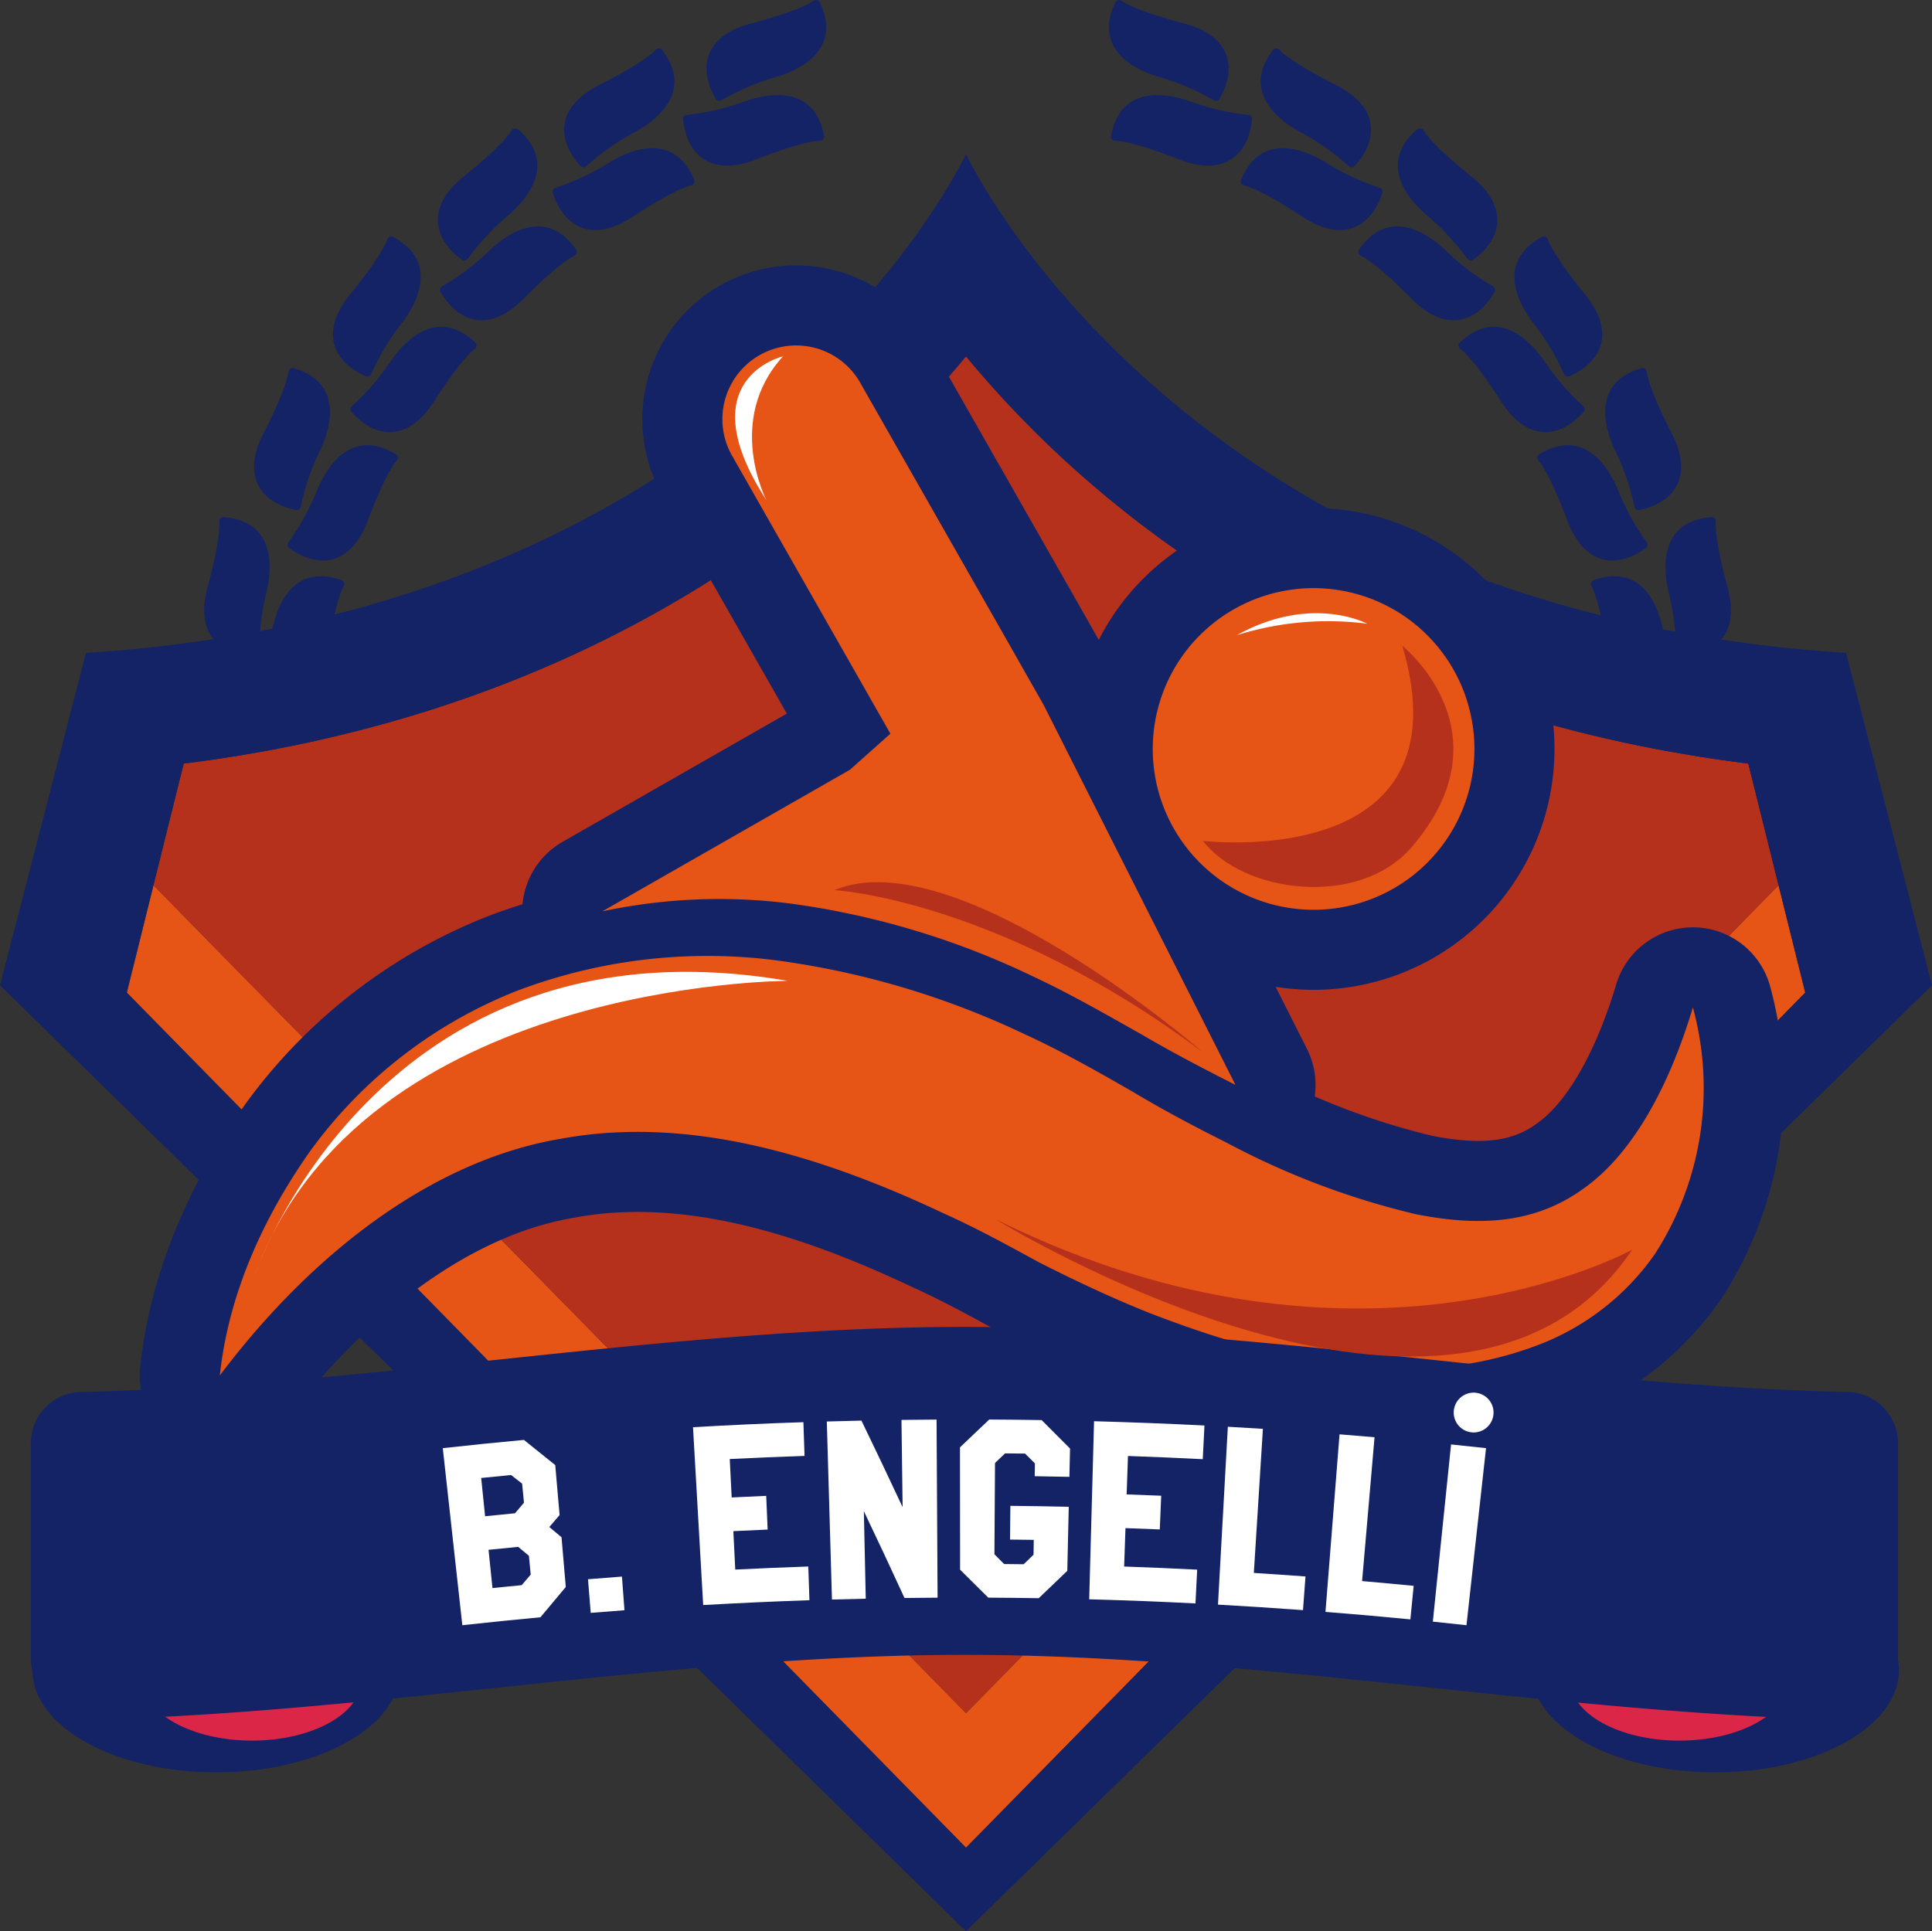 <svg xmlns="http://www.w3.org/2000/svg" width="181" height="180.95" viewBox="0 0 181 180.95">
  <rect x="0" y="0" width="181" height="180.95" fill="#333333" stroke="none"/>
  <g id="bengelli" transform="translate(-1456.72 300.674)">
    <g id="Group_3388" data-name="Group 3388" transform="translate(-5701.464 -2702.821)">
      <g id="Group_3095" data-name="Group 3095">
        <path id="Path_10858" data-name="Path 10858" d="M7253.087,2542.405a.386.386,0,0,1,.428-.339l.016,0a22.705,22.705,0,0,0,5.729-.12c3.286-.364,6.521.562,6.408,4.75a.384.384,0,0,1-.4.372.3.3,0,0,1-.054-.006c-.665-.119-2.318-.189-6.277.447C7254.361,2548.245,7252.718,2545.561,7253.087,2542.405Z" fill="#142266"/>
        <path id="Path_10859" data-name="Path 10859" d="M7249.506,2541.885a.386.386,0,0,0,.489.241l.011,0a22.685,22.685,0,0,1,5.632-1.056c3.291-.317,6.269-1.884,5.3-5.962a.384.384,0,0,0-.464-.282.359.359,0,0,0-.051.016c-.626.254-2.23.66-6.236.849C7249.561,2535.905,7248.5,2538.871,7249.506,2541.885Z" fill="#142266"/>
      </g>
      <g id="Group_3096" data-name="Group 3096">
        <path id="Path_10860" data-name="Path 10860" d="M7267.036,2540.045a.384.384,0,0,1,.349-.42h.016a22.808,22.808,0,0,0,5.579-1.308c3.138-1.039,6.5-.807,7.256,3.314a.385.385,0,0,1-.31.446.42.42,0,0,1-.053.006c-.675.021-2.307.3-6.048,1.741C7269.5,2545.487,7267.335,2543.207,7267.036,2540.045Z" fill="#142266"/>
        <path id="Path_10861" data-name="Path 10861" d="M7263.429,2540.278a.385.385,0,0,0,.528.137l.014-.008a22.73,22.73,0,0,1,5.289-2.2c3.152-.993,5.74-3.146,3.944-6.933a.383.383,0,0,0-.512-.181.435.435,0,0,0-.046.027c-.561.378-2.044,1.109-5.923,2.127C7262.239,2534.42,7261.82,2537.539,7263.429,2540.278Z" fill="#142266"/>
      </g>
      <g id="Group_3097" data-name="Group 3097">
        <path id="Path_10862" data-name="Path 10862" d="M7280.193,2534.835a.387.387,0,0,1,.253-.484l.016,0a22.8,22.8,0,0,0,5.185-2.439c2.854-1.669,6.186-2.14,7.786,1.733a.384.384,0,0,1-.211.5.434.434,0,0,1-.05.017c-.656.161-2.194.77-5.553,2.96C7283.74,2539.65,7281.14,2537.865,7280.193,2534.835Z" fill="#142266"/>
        <path id="Path_10863" data-name="Path 10863" d="M7276.712,2535.815a.386.386,0,0,0,.545.023l.012-.011a22.681,22.681,0,0,1,4.716-3.255c2.877-1.627,4.96-4.271,2.417-7.6a.382.382,0,0,0-.537-.071.282.282,0,0,0-.041.036c-.469.486-1.769,1.51-5.351,3.312C7274.331,2530.332,7274.57,2533.469,7276.712,2535.815Z" fill="#142266"/>
      </g>
      <g id="Group_3098" data-name="Group 3098">
        <path id="Path_10864" data-name="Path 10864" d="M7291.981,2527a.386.386,0,0,1,.148-.526l.014-.007a22.81,22.81,0,0,0,4.564-3.464c2.444-2.226,5.6-3.379,7.976.076a.383.383,0,0,1-.1.532.517.517,0,0,1-.047.028c-.608.294-1.986,1.21-4.816,4.05C7296.446,2530.977,7293.54,2529.771,7291.981,2527Z" fill="#142266"/>
        <path id="Path_10865" data-name="Path 10865" d="M7288.78,2528.685a.386.386,0,0,0,.538-.088l.009-.012a22.658,22.658,0,0,1,3.936-4.164c2.476-2.19,3.964-5.209.784-7.938a.38.38,0,0,0-.573.087c-.358.573-1.417,1.844-4.546,4.352C7285.31,2523.817,7286.2,2526.837,7288.78,2528.685Z" fill="#142266"/>
      </g>
      <g id="Group_3099" data-name="Group 3099">
        <path id="Path_10866" data-name="Path 10866" d="M7301.88,2516.893a.386.386,0,0,1,.034-.545l.013-.01a22.821,22.821,0,0,0,3.744-4.338c1.928-2.685,4.781-4.47,7.818-1.584a.384.384,0,0,1,.011.543.366.366,0,0,1-.039.036c-.533.414-1.692,1.6-3.869,4.963C7307.074,2519.85,7303.98,2519.276,7301.88,2516.893Z" fill="#142266"/>
        <path id="Path_10867" data-name="Path 10867" d="M7299.1,2519.2a.385.385,0,0,0,.508-.2l.006-.014a22.707,22.707,0,0,1,2.984-4.891c1.967-2.657,2.795-5.919-.883-7.928a.383.383,0,0,0-.521.153.507.507,0,0,0-.021.047c-.231.635-1,2.1-3.542,5.2C7294.693,2515.162,7296.183,2517.932,7299.1,2519.2Z" fill="#142266"/>
      </g>
      <g id="Group_3100" data-name="Group 3100">
        <path id="Path_10868" data-name="Path 10868" d="M7309.462,2504.949a.387.387,0,0,1-.079-.541l.01-.012a22.763,22.763,0,0,0,2.761-5.021c1.327-3.028,3.746-5.367,7.318-3.175a.382.382,0,0,1,.125.526.486.486,0,0,1-.032.046c-.436.516-1.323,1.912-2.753,5.659C7315.158,2506.758,7312.012,2506.84,7309.462,2504.949Z" fill="#142266"/>
        <path id="Path_10869" data-name="Path 10869" d="M7307.223,2507.783a.387.387,0,0,0,.455-.3l0-.016a22.742,22.742,0,0,1,1.9-5.405c1.371-3.008,1.5-6.37-2.513-7.569a.382.382,0,0,0-.476.258.241.241,0,0,0-.012.054c-.094.668-.544,2.261-2.382,5.824C7302.073,2504.748,7304.111,2507.146,7307.223,2507.783Z" fill="#142266"/>
      </g>
      <g id="Group_3101" data-name="Group 3101">
        <path id="Path_10870" data-name="Path 10870" d="M7314.394,2491.681a.385.385,0,0,1-.19-.511l.008-.015a22.826,22.826,0,0,0,1.656-5.486c.669-3.237,2.548-6.029,6.5-4.626a.383.383,0,0,1,.231.49c-.006.017-.014.033-.022.05-.319.6-.9,2.146-1.516,6.108C7320.343,2492.272,7317.282,2493,7314.394,2491.681Z" fill="#142266"/>
        <path id="Path_10871" data-name="Path 10871" d="M7312.793,2494.923a.386.386,0,0,0,.382-.39v-.016a22.764,22.764,0,0,1,.737-5.682c.716-3.228.145-6.544-4.032-6.884a.385.385,0,0,0-.412.355.462.462,0,0,0,0,.052c.047.674-.062,2.325-1.119,6.193C7307.125,2493.023,7309.617,2494.947,7312.793,2494.923Z" fill="#142266"/>
      </g>
      <g id="Group_3102" data-name="Group 3102">
        <path id="Path_10872" data-name="Path 10872" d="M7316.461,2477.682a.387.387,0,0,1-.292-.462l0-.015a22.746,22.746,0,0,0,.48-5.71c-.019-3.306,1.239-6.427,5.394-5.877a.383.383,0,0,1,.328.43.3.3,0,0,1-.011.055c-.188.649-.43,2.286-.213,6.29C7322.4,2477.022,7319.561,2478.375,7316.461,2477.682Z" fill="#142266"/>
        <path id="Path_10873" data-name="Path 10873" d="M7315.572,2481.185a.386.386,0,0,0,.292-.461l0-.015a22.725,22.725,0,0,1-.461-5.711c.029-3.306-1.219-6.431-5.375-5.894a.383.383,0,0,0-.33.431.336.336,0,0,0,.011.053c.186.649.423,2.287.193,6.29C7309.63,2480.507,7312.467,2481.869,7315.572,2481.185Z" fill="#142266"/>
      </g>
      <g id="Group_3103" data-name="Group 3103">
        <path id="Path_10874" data-name="Path 10874" d="M7315.572,2463.56a.387.387,0,0,1-.381-.392v-.015a22.8,22.8,0,0,0-.718-5.685c-.706-3.229-.124-6.544,4.054-6.87a.383.383,0,0,1,.41.355.321.321,0,0,1,0,.053c-.049.674.054,2.325,1.1,6.2C7321.247,2461.679,7318.749,2463.594,7315.572,2463.56Z" fill="#142266"/>
        <path id="Path_10875" data-name="Path 10875" d="M7315.428,2467.172a.388.388,0,0,0,.191-.512l-.007-.014a22.71,22.71,0,0,1-1.639-5.49c-.658-3.24-2.529-6.037-6.483-4.648a.383.383,0,0,0-.234.488.426.426,0,0,0,.023.052c.317.6.889,2.149,1.5,6.113C7309.482,2467.747,7312.536,2468.486,7315.428,2467.172Z" fill="#142266"/>
      </g>
      <g id="Group_3104" data-name="Group 3104">
        <path id="Path_10876" data-name="Path 10876" d="M7311.766,2449.931a.388.388,0,0,1-.455-.3l0-.016a22.793,22.793,0,0,0-1.884-5.411c-1.362-3.012-1.482-6.375,2.537-7.562a.382.382,0,0,1,.475.259c0,.018.009.036.012.055.092.669.536,2.263,2.364,5.833C7316.93,2446.912,7314.88,2449.3,7311.766,2449.931Z" fill="#142266"/>
        <path id="Path_10877" data-name="Path 10877" d="M7312.376,2453.494a.386.386,0,0,0,.081-.54l-.01-.013a22.779,22.779,0,0,1-2.744-5.03c-1.318-3.032-3.729-5.379-7.307-3.2a.382.382,0,0,0-.125.528.325.325,0,0,0,.031.044c.434.517,1.317,1.917,2.734,5.668C7306.674,2455.29,7309.82,2455.38,7312.376,2453.494Z" fill="#142266"/>
      </g>
      <g id="Group_3105" data-name="Group 3105">
        <path id="Path_10878" data-name="Path 10878" d="M7305.21,2437.39a.386.386,0,0,1-.507-.2l-.006-.014a22.718,22.718,0,0,0-2.968-4.9c-1.958-2.663-2.775-5.928.91-7.925a.384.384,0,0,1,.52.156c.008.016.015.033.022.05.229.635,1,2.1,3.524,5.214C7309.628,2433.364,7308.125,2436.129,7305.21,2437.39Z" fill="#142266"/>
        <path id="Path_10879" data-name="Path 10879" d="M7306.547,2440.749a.386.386,0,0,0-.034-.545l-.012-.01a22.764,22.764,0,0,1-3.73-4.35c-1.919-2.692-4.766-4.487-7.813-1.609a.383.383,0,0,0-.014.542c.012.013.026.025.04.037.532.416,1.687,1.6,3.853,4.976C7301.343,2443.691,7304.439,2443.126,7306.547,2440.749Z" fill="#142266"/>
      </g>
      <g id="Group_3106" data-name="Group 3106">
        <path id="Path_10880" data-name="Path 10880" d="M7296.189,2426.486a.387.387,0,0,1-.538-.093l-.009-.013a22.776,22.776,0,0,0-3.922-4.177c-2.469-2.2-3.947-5.222-.758-7.94a.384.384,0,0,1,.541.045c.011.014.022.028.032.043.356.574,1.411,1.849,4.531,4.367C7299.674,2421.63,7298.779,2424.646,7296.189,2426.486Z" fill="#142266"/>
        <path id="Path_10881" data-name="Path 10881" d="M7298.2,2429.5a.386.386,0,0,0-.147-.526l-.013-.007a22.8,22.8,0,0,1-4.553-3.479c-2.437-2.234-5.594-3.4-7.976.05a.383.383,0,0,0,.1.532.429.429,0,0,0,.048.029c.607.3,1.982,1.216,4.8,4.066C7293.718,2433.453,7296.628,2432.256,7298.2,2429.5Z" fill="#142266"/>
      </g>
      <g id="Group_3107" data-name="Group 3107">
        <path id="Path_10882" data-name="Path 10882" d="M7285.1,2417.7a.388.388,0,0,1-.546.022l-.011-.011a22.752,22.752,0,0,0-4.7-3.271c-2.872-1.637-4.946-4.287-2.392-7.609a.382.382,0,0,1,.537-.069.322.322,0,0,1,.041.037c.468.487,1.764,1.516,5.34,3.329C7287.5,2412.223,7287.25,2415.359,7285.1,2417.7Z" fill="#142266"/>
        <path id="Path_10883" data-name="Path 10883" d="M7287.688,2420.222a.387.387,0,0,0-.252-.485l-.016,0a22.784,22.784,0,0,1-5.177-2.456c-2.848-1.678-6.178-2.16-7.792,1.708a.382.382,0,0,0,.207.5.446.446,0,0,0,.053.018c.655.163,2.192.777,5.544,2.978C7284.13,2425.026,7286.729,2423.25,7287.688,2420.222Z" fill="#142266"/>
      </g>
      <g id="Group_3108" data-name="Group 3108">
        <path id="Path_10884" data-name="Path 10884" d="M7272.423,2411.405a.386.386,0,0,1-.529.134l-.014-.008a22.674,22.674,0,0,0-5.282-2.221c-3.15-1-5.729-3.165-3.922-6.946a.385.385,0,0,1,.513-.179.389.389,0,0,1,.046.027c.559.379,2.041,1.116,5.916,2.146C7273.632,2405.551,7274.041,2408.671,7272.423,2411.405Z" fill="#142266"/>
        <path id="Path_10885" data-name="Path 10885" d="M7275.476,2413.337a.386.386,0,0,0-.348-.421h-.015a22.785,22.785,0,0,1-5.574-1.326c-3.135-1.05-6.493-.829-7.266,3.29a.384.384,0,0,0,.308.447.458.458,0,0,0,.054.006c.675.024,2.306.3,6.042,1.76C7273,2418.776,7275.176,2416.5,7275.476,2413.337Z" fill="#142266"/>
      </g>
      <g id="Group_3109" data-name="Group 3109">
        <path id="Path_10886" data-name="Path 10886" d="M7244.579,2542.405a.387.387,0,0,0-.429-.339l-.015,0a22.706,22.706,0,0,1-5.729-.12c-3.286-.364-6.521.562-6.408,4.75a.383.383,0,0,0,.394.372.326.326,0,0,0,.055-.006c.665-.119,2.318-.189,6.277.447C7243.3,2548.245,7244.945,2545.561,7244.579,2542.405Z" fill="#142266"/>
        <path id="Path_10887" data-name="Path 10887" d="M7248.156,2541.885a.386.386,0,0,1-.49.241l-.01,0a22.693,22.693,0,0,0-5.632-1.056c-3.291-.317-6.269-1.884-5.3-5.962a.383.383,0,0,1,.464-.282.422.422,0,0,1,.051.016c.626.254,2.23.66,6.236.849C7248.1,2535.905,7249.16,2538.871,7248.156,2541.885Z" fill="#142266"/>
      </g>
      <g id="Group_3110" data-name="Group 3110">
        <path id="Path_10888" data-name="Path 10888" d="M7230.626,2540.045a.386.386,0,0,0-.349-.42h-.016a22.787,22.787,0,0,1-5.579-1.308c-3.138-1.039-6.5-.807-7.256,3.314a.384.384,0,0,0,.309.446.455.455,0,0,0,.054.006c.675.021,2.306.3,6.047,1.741C7228.163,2545.487,7230.328,2543.207,7230.626,2540.045Z" fill="#142266"/>
        <path id="Path_10889" data-name="Path 10889" d="M7234.234,2540.278a.387.387,0,0,1-.529.137l-.013-.008a22.769,22.769,0,0,0-5.289-2.2c-3.153-.993-5.74-3.146-3.945-6.933a.383.383,0,0,1,.512-.181.505.505,0,0,1,.047.027c.56.378,2.044,1.109,5.923,2.127C7235.423,2534.42,7235.842,2537.539,7234.234,2540.278Z" fill="#142266"/>
      </g>
      <g id="Group_3111" data-name="Group 3111">
        <path id="Path_10890" data-name="Path 10890" d="M7217.469,2534.835a.387.387,0,0,0-.254-.484l-.015,0a22.755,22.755,0,0,1-5.185-2.439c-2.854-1.669-6.187-2.14-7.787,1.733a.385.385,0,0,0,.211.5c.017.007.033.012.05.017.656.161,2.194.77,5.553,2.96C7213.926,2539.65,7216.52,2537.865,7217.469,2534.835Z" fill="#142266"/>
        <path id="Path_10891" data-name="Path 10891" d="M7220.949,2535.815a.387.387,0,0,1-.546.023l-.011-.011a22.71,22.71,0,0,0-4.716-3.255c-2.877-1.627-4.96-4.271-2.417-7.6a.383.383,0,0,1,.537-.071.443.443,0,0,1,.041.036c.469.486,1.769,1.51,5.351,3.312C7223.334,2530.332,7223.092,2533.469,7220.949,2535.815Z" fill="#142266"/>
      </g>
      <g id="Group_3112" data-name="Group 3112">
        <path id="Path_10892" data-name="Path 10892" d="M7205.684,2527a.387.387,0,0,0-.148-.526l-.014-.007a22.754,22.754,0,0,1-4.564-3.464c-2.444-2.226-5.6-3.379-7.976.076a.384.384,0,0,0,.148.56c.608.294,1.986,1.21,4.817,4.05C7201.218,2530.977,7204.128,2529.771,7205.684,2527Z" fill="#142266"/>
        <path id="Path_10893" data-name="Path 10893" d="M7208.884,2528.685a.386.386,0,0,1-.539-.088l-.008-.012a22.741,22.741,0,0,0-3.936-4.164c-2.476-2.19-3.964-5.209-.784-7.938a.38.38,0,0,1,.573.087c.358.573,1.417,1.844,4.546,4.352C7212.353,2523.817,7211.467,2526.837,7208.884,2528.685Z" fill="#142266"/>
      </g>
      <g id="Group_3113" data-name="Group 3113">
        <path id="Path_10894" data-name="Path 10894" d="M7195.78,2516.893a.387.387,0,0,0-.036-.545l-.012-.01a22.768,22.768,0,0,1-3.744-4.338c-1.928-2.685-4.781-4.47-7.818-1.584a.384.384,0,0,0-.012.543.334.334,0,0,0,.04.036c.534.414,1.692,1.6,3.869,4.963C7190.588,2519.85,7193.68,2519.276,7195.78,2516.893Z" fill="#142266"/>
        <path id="Path_10895" data-name="Path 10895" d="M7198.564,2519.2a.385.385,0,0,1-.508-.2l-.006-.014a22.763,22.763,0,0,0-2.984-4.891c-1.967-2.657-2.794-5.919.884-7.928a.382.382,0,0,1,.52.153.513.513,0,0,1,.022.047c.231.635,1,2.1,3.541,5.2C7202.97,2515.162,7201.475,2517.932,7198.564,2519.2Z" fill="#142266"/>
      </g>
      <g id="Group_3114" data-name="Group 3114">
        <path id="Path_10896" data-name="Path 10896" d="M7188.2,2504.949a.387.387,0,0,0,.079-.541l-.01-.012a22.784,22.784,0,0,1-2.761-5.021c-1.328-3.028-3.746-5.367-7.318-3.175a.382.382,0,0,0-.126.526.5.5,0,0,0,.033.046c.436.516,1.323,1.912,2.753,5.659C7182.5,2506.758,7185.651,2506.84,7188.2,2504.949Z" fill="#142266"/>
        <path id="Path_10897" data-name="Path 10897" d="M7190.44,2507.783a.386.386,0,0,1-.455-.3l0-.016a22.785,22.785,0,0,0-1.9-5.405c-1.371-3.008-1.5-6.37,2.513-7.569a.382.382,0,0,1,.476.258.363.363,0,0,1,.012.054c.094.668.544,2.261,2.383,5.824C7195.59,2504.748,7193.556,2507.146,7190.44,2507.783Z" fill="#142266"/>
      </g>
      <g id="Group_3115" data-name="Group 3115">
        <path id="Path_10898" data-name="Path 10898" d="M7183.269,2491.681a.386.386,0,0,0,.189-.511l-.007-.015a22.716,22.716,0,0,1-1.656-5.486c-.669-3.237-2.548-6.029-6.5-4.626a.385.385,0,0,0-.233.489c.007.017.014.034.023.051.319.6.9,2.146,1.516,6.108C7177.32,2492.272,7180.383,2493,7183.269,2491.681Z" fill="#142266"/>
        <path id="Path_10899" data-name="Path 10899" d="M7184.871,2494.923a.388.388,0,0,1-.383-.39v-.016a22.74,22.74,0,0,0-.736-5.682c-.716-3.228-.146-6.544,4.031-6.884a.383.383,0,0,1,.411.352.346.346,0,0,1,0,.055c-.047.674.062,2.325,1.12,6.193C7190.538,2493.023,7188.046,2494.947,7184.871,2494.923Z" fill="#142266"/>
      </g>
      <g id="Group_3116" data-name="Group 3116">
        <path id="Path_10900" data-name="Path 10900" d="M7181.2,2477.682a.387.387,0,0,0,.292-.462l0-.015a22.678,22.678,0,0,1-.48-5.71c.019-3.306-1.239-6.427-5.394-5.877a.383.383,0,0,0-.329.43.349.349,0,0,0,.012.055c.188.649.43,2.286.213,6.29C7175.26,2477.022,7178.1,2478.375,7181.2,2477.682Z" fill="#142266"/>
        <path id="Path_10901" data-name="Path 10901" d="M7182.094,2481.185a.388.388,0,0,1-.293-.461l0-.015a22.725,22.725,0,0,0,.461-5.711c-.029-3.306,1.219-6.431,5.375-5.894a.384.384,0,0,1,.33.431c0,.018-.006.035-.011.053-.186.649-.423,2.287-.193,6.29C7188.033,2480.507,7185.2,2481.869,7182.094,2481.185Z" fill="#142266"/>
      </g>
      <g id="Group_3117" data-name="Group 3117">
        <path id="Path_10902" data-name="Path 10902" d="M7182.088,2463.56a.386.386,0,0,0,.38-.392v-.015a22.757,22.757,0,0,1,.718-5.685c.706-3.229.124-6.544-4.054-6.87a.383.383,0,0,0-.411.353.52.52,0,0,0,0,.055c.049.674-.055,2.325-1.1,6.2C7176.417,2461.679,7178.915,2463.594,7182.088,2463.56Z" fill="#142266"/>
        <path id="Path_10903" data-name="Path 10903" d="M7182.236,2467.172a.387.387,0,0,1-.191-.512l.007-.014a22.777,22.777,0,0,0,1.639-5.49c.659-3.24,2.529-6.037,6.483-4.648a.382.382,0,0,1,.233.488.359.359,0,0,1-.022.052c-.317.6-.889,2.149-1.5,6.113C7188.186,2467.747,7185.128,2468.486,7182.236,2467.172Z" fill="#142266"/>
      </g>
      <g id="Group_3118" data-name="Group 3118">
        <path id="Path_10904" data-name="Path 10904" d="M7185.9,2449.931a.387.387,0,0,0,.454-.3l0-.016a22.706,22.706,0,0,1,1.884-5.411c1.362-3.012,1.482-6.375-2.537-7.562a.383.383,0,0,0-.476.259.348.348,0,0,0-.011.055c-.092.669-.536,2.263-2.364,5.833C7180.737,2446.912,7182.782,2449.3,7185.9,2449.931Z" fill="#142266"/>
        <path id="Path_10905" data-name="Path 10905" d="M7185.286,2453.494a.385.385,0,0,1-.081-.54l.01-.013a22.78,22.78,0,0,0,2.744-5.03c1.318-3.032,3.729-5.379,7.307-3.2a.382.382,0,0,1,.126.526.355.355,0,0,1-.032.046c-.434.517-1.316,1.917-2.734,5.668C7190.988,2455.29,7187.842,2455.38,7185.286,2453.494Z" fill="#142266"/>
      </g>
      <g id="Group_3119" data-name="Group 3119">
        <path id="Path_10906" data-name="Path 10906" d="M7192.453,2437.39a.386.386,0,0,0,.507-.2l.006-.014a22.7,22.7,0,0,1,2.968-4.9c1.958-2.663,2.775-5.928-.91-7.925a.382.382,0,0,0-.519.156.288.288,0,0,0-.022.05c-.229.635-1,2.1-3.526,5.214C7188.034,2433.364,7189.537,2436.129,7192.453,2437.39Z" fill="#142266"/>
        <path id="Path_10907" data-name="Path 10907" d="M7191.115,2440.749a.386.386,0,0,1,.034-.545l.012-.01a22.8,22.8,0,0,0,3.73-4.35c1.919-2.692,4.766-4.487,7.813-1.609a.383.383,0,0,1,.012.542.4.4,0,0,1-.039.037c-.532.416-1.686,1.6-3.853,4.976C7196.319,2443.691,7193.223,2443.126,7191.115,2440.749Z" fill="#142266"/>
      </g>
      <g id="Group_3120" data-name="Group 3120">
        <path id="Path_10908" data-name="Path 10908" d="M7201.474,2426.486a.387.387,0,0,0,.538-.093l.009-.013a22.742,22.742,0,0,1,3.922-4.177c2.469-2.2,3.947-5.222.758-7.94a.384.384,0,0,0-.541.045.313.313,0,0,0-.032.043c-.356.574-1.411,1.849-4.532,4.367C7197.989,2421.63,7198.884,2424.646,7201.474,2426.486Z" fill="#142266"/>
        <path id="Path_10909" data-name="Path 10909" d="M7199.467,2429.5a.387.387,0,0,1,.146-.526l.014-.007a22.832,22.832,0,0,0,4.553-3.479c2.437-2.234,5.594-3.4,7.976.05a.383.383,0,0,1-.1.533.3.3,0,0,1-.046.028c-.607.3-1.983,1.216-4.8,4.066C7203.946,2433.453,7201.035,2432.256,7199.467,2429.5Z" fill="#142266"/>
      </g>
      <g id="Group_3121" data-name="Group 3121">
        <path id="Path_10910" data-name="Path 10910" d="M7212.564,2417.7a.386.386,0,0,0,.545.022l.012-.011a22.709,22.709,0,0,1,4.7-3.271c2.872-1.637,4.946-4.287,2.392-7.609a.383.383,0,0,0-.539-.067.29.29,0,0,0-.039.035c-.468.487-1.764,1.516-5.34,3.329C7210.165,2412.223,7210.413,2415.359,7212.564,2417.7Z" fill="#142266"/>
        <path id="Path_10911" data-name="Path 10911" d="M7209.976,2420.222a.386.386,0,0,1,.252-.485l.016,0a22.823,22.823,0,0,0,5.177-2.456c2.848-1.678,6.179-2.16,7.792,1.708a.383.383,0,0,1-.207.5c-.018.007-.035.013-.053.018-.655.163-2.192.777-5.544,2.978C7213.533,2425.026,7210.935,2423.25,7209.976,2420.222Z" fill="#142266"/>
      </g>
      <g id="Group_3122" data-name="Group 3122">
        <path id="Path_10912" data-name="Path 10912" d="M7225.24,2411.405a.386.386,0,0,0,.529.134l.014-.008a22.648,22.648,0,0,1,5.282-2.221c3.15-1,5.729-3.165,3.922-6.946a.384.384,0,0,0-.513-.179.389.389,0,0,0-.046.027c-.559.379-2.041,1.116-5.916,2.146C7224.031,2405.551,7223.622,2408.671,7225.24,2411.405Z" fill="#142266"/>
        <path id="Path_10913" data-name="Path 10913" d="M7222.183,2413.337a.385.385,0,0,1,.348-.421h.016a22.8,22.8,0,0,0,5.574-1.326c3.135-1.05,6.493-.829,7.266,3.29a.382.382,0,0,1-.307.446.328.328,0,0,1-.055.007c-.675.024-2.3.3-6.042,1.76C7224.664,2418.776,7222.491,2416.5,7222.183,2413.337Z" fill="#142266"/>
      </g>
    </g>
    <g id="Group_3389" data-name="Group 3389" transform="translate(-5701.464 -2702.821)">
      <g id="Group_3124" data-name="Group 3124">
        <path id="Path_10914" data-name="Path 10914" d="M7248.685,2562.664l-76.121-77.573-2.5,10.058,78.621,80.121,78.621-80.121-2.5-10.058Z" fill="#e65416"/>
        <path id="Path_10915" data-name="Path 10915" d="M7324.806,2485.09l-2.833-11.4c-31.187-3.9-51.662-17.144-63.632-28.04a99.24,99.24,0,0,1-9.656-10.114,99.3,99.3,0,0,1-9.656,10.114c-11.97,10.9-32.444,24.144-63.632,28.04l-2.833,11.4,76.121,77.573Z" fill="#b5311b"/>
      </g>
      <path id="Path_10916" data-name="Path 10916" d="M7331.128,2463.321c-62.61-4.005-82.444-46.74-82.444-46.74s-19.835,42.735-82.444,46.74l-8.056,31.144,90.5,88.632,90.5-88.632Zm-161.066,31.828,5.334-21.457c31.188-3.9,51.662-17.144,63.632-28.04a99.324,99.324,0,0,0,9.656-10.114,99.159,99.159,0,0,0,9.656,10.114c11.97,10.9,32.444,24.144,63.632,28.04l5.334,21.457-78.621,80.121Z" fill="#142266"/>
    </g>
    <g id="Group_55" data-name="Group 55" transform="translate(-5701.464 -2702.821)">
      <g id="Group_53" data-name="Group 53">
        <path id="Path_317" data-name="Path 317" d="M7232.229,2486.807a75.657,75.657,0,0,1,22.925,6.92c3.455,1.615,7.1,3.73,9.983,5.345,2.88,1.692,5.837,3.229,8.793,4.729l-17.97-35.6-3.8-6.69-13.4-23.529a6.908,6.908,0,1,0-11.981,6.882l14.822,26.028-3.8,3.383-22.655,12.956-.538.308A52.473,52.473,0,0,1,7232.229,2486.807Z" fill="none" stroke="#142266" stroke-linejoin="round" stroke-width="15"/>
        <path id="Path_318" data-name="Path 318" d="M7268.17,2479.809a15.069,15.069,0,1,0-.012-.021Z" fill="none" stroke="#142266" stroke-linejoin="round" stroke-width="15"/>
        <path id="Path_319" data-name="Path 319" d="M7316.783,2496.535c-2.111,7.036-5.452,13.572-10.214,16.955-4.646,3.379-9.907,3.572-15.744,2.422a73.577,73.577,0,0,1-17.7-6.69c-2.992-1.5-5.913-3.038-8.793-4.767-2.88-1.654-6.563-3.765-10.022-5.345a78.268,78.268,0,0,0-22.925-6.918,50.359,50.359,0,0,0-24.806,2.806,43.789,43.789,0,0,0-19.277,14.918c-4.569,6.458-7.722,13.61-8.525,21.108,8.87-11.766,20.2-20.224,31.986-22.184,11.711-2.153,23.922,1.384,35.749,6.959,3.073,1.384,5.684,2.806,9.063,4.651,3.418,1.73,6.912,3.383,10.521,4.806,7.218,2.768,14.975,5.075,23.538,5.116a33.83,33.83,0,0,0,13.017-2.346,23.519,23.519,0,0,0,10.6-8.419A28.734,28.734,0,0,0,7316.783,2496.535Z" fill="none" stroke="#142266" stroke-linejoin="round" stroke-width="15"/>
      </g>
      <g id="Group_54" data-name="Group 54">
        <path id="Path_320" data-name="Path 320" d="M7232.229,2486.807a75.657,75.657,0,0,1,22.925,6.92c3.455,1.615,7.1,3.73,9.983,5.345,2.88,1.692,5.837,3.229,8.793,4.729l-17.97-35.6-3.8-6.69-13.4-23.529a6.908,6.908,0,1,0-11.981,6.882l14.822,26.028-3.8,3.383-22.655,12.956-.538.308A52.473,52.473,0,0,1,7232.229,2486.807Z" fill="#e65416"/>
        <path id="Path_321" data-name="Path 321" d="M7268.17,2479.809a15.069,15.069,0,1,0-.012-.021Z" fill="#e65416"/>
        <path id="Path_322" data-name="Path 322" d="M7316.783,2496.535c-2.111,7.036-5.452,13.572-10.214,16.955-4.646,3.379-9.907,3.572-15.744,2.422a73.577,73.577,0,0,1-17.7-6.69c-2.992-1.5-5.913-3.038-8.793-4.767-2.88-1.654-6.563-3.765-10.022-5.345a78.268,78.268,0,0,0-22.925-6.918,50.359,50.359,0,0,0-24.806,2.806,43.789,43.789,0,0,0-19.277,14.918c-4.569,6.458-7.722,13.61-8.525,21.108,8.87-11.766,20.2-20.224,31.986-22.184,11.711-2.153,23.922,1.384,35.749,6.959,3.073,1.384,5.684,2.806,9.063,4.651,3.418,1.73,6.912,3.383,10.521,4.806,7.218,2.768,14.975,5.075,23.538,5.116a33.83,33.83,0,0,0,13.017-2.346,23.519,23.519,0,0,0,10.6-8.419A28.734,28.734,0,0,0,7316.783,2496.535Z" fill="#e65416"/>
      </g>
    </g>
    <g id="Group_3391" data-name="Group 3391" transform="translate(-5701.464 -2702.821)">
      <ellipse id="Ellipse_224" data-name="Ellipse 224" cx="17.219" cy="9.559" rx="17.219" ry="9.559" transform="translate(7301.645 2549.093)" fill="#142266"/>
      <ellipse id="Ellipse_225" data-name="Ellipse 225" cx="17.219" cy="9.559" rx="17.219" ry="9.559" transform="translate(7161.23 2549.093)" fill="#142266"/>
      <ellipse id="Ellipse_226" data-name="Ellipse 226" cx="10.228" cy="5.678" rx="10.228" ry="5.678" transform="translate(7171.567 2553.88)" fill="#dc2648"/>
      <ellipse id="Ellipse_227" data-name="Ellipse 227" cx="10.228" cy="5.678" rx="10.228" ry="5.678" transform="translate(7305.291 2553.88)" fill="#dc2648"/>
      <path id="Path_10918" data-name="Path 10918" d="M7248.539,2526.474c-27.589,0-55.178,5.5-82.768,6.093a4.807,4.807,0,0,0-4.7,4.811v19.99a5.888,5.888,0,0,0,5.881,5.893l.155,0c27.142-.735,54.285-6.06,81.427-6.06s54.285,5.326,81.427,6.06a5.887,5.887,0,0,0,6.034-5.736c0-.052,0-.1,0-.155v-19.99a4.806,4.806,0,0,0-4.7-4.811C7303.717,2531.976,7276.128,2526.474,7248.539,2526.474Z" fill="#142266"/>
    </g>
    <path id="Path_354" data-name="Path 354" d="M7182.01,2521.712s11.522-34.266,49.985-27.661C7232,2494.051,7192.066,2494.051,7182.01,2521.712Z" transform="translate(-5701.464 -2702.821)" fill="#fff"/>
    <path id="Path_355" data-name="Path 355" d="M7251.467,2516.391s43.432,26.929,59.635,2.844C7311.1,2519.235,7285.65,2533.363,7251.467,2516.391Z" transform="translate(-5701.464 -2702.821)" fill="#b5311b"/>
    <path id="Path_356" data-name="Path 356" d="M7236.357,2485.546s15.275.813,34.514,15.187C7270.871,2500.733,7247.834,2480.757,7236.357,2485.546Z" transform="translate(-5701.464 -2702.821)" fill="#b5311b"/>
    <path id="Path_357" data-name="Path 357" d="M7231.54,2435.536s-8.959,2.066-1.562,13.46C7229.978,2449,7226.091,2441.507,7231.54,2435.536Z" transform="translate(-5701.464 -2702.821)" fill="#fff"/>
    <path id="Path_358" data-name="Path 358" d="M7289.567,2462.665s10.163,8.092.841,18.888c-4.984,5.723-15.779,4.264-19.523-.617C7270.885,2480.936,7295.842,2483.93,7289.567,2462.665Z" transform="translate(-5701.464 -2702.821)" fill="#b5311b"/>
    <path id="Path_359" data-name="Path 359" d="M7286.274,2460.589s-5.224-2.817-12.233,1.078A28.551,28.551,0,0,1,7286.274,2460.589Z" transform="translate(-5701.464 -2702.821)" fill="#fff"/>
    <g id="Group_100" data-name="Group 100" transform="translate(-5701.464 -2702.821)">
      <path id="Path_514" data-name="Path 514" d="M7208.814,2553.68q-3.661.341-7.317.744-.915-8.3-1.831-16.59,3.8-.42,7.6-.773,1.474,1.174,2.936,2.359.2,2.342.407,4.682c-.321.373-.643.747-.963,1.121q.574.479,1.144.957.2,2.331.4,4.661Q7210,2552.257,7208.814,2553.68Zm-1.712-12.519-1.039-.811q-1.4.135-2.8.279.183,1.793.368,3.585,1.4-.144,2.8-.279l.841-.99Q7207.185,2542.053,7207.1,2541.161Zm.8,8.518q-.082-.88-.167-1.762-.5-.419-1.006-.835-1.387.135-2.776.277l.369,3.584q1.365-.14,2.733-.272Q7207.482,2550.175,7207.906,2549.679Z" fill="#fff"/>
      <path id="Path_515" data-name="Path 515" d="M7216.452,2549.867q.118,1.577.235,3.153-1.58.117-3.159.247l-.258-3.151Q7214.862,2549.986,7216.452,2549.867Z" fill="#fff"/>
      <path id="Path_516" data-name="Path 516" d="M7234.016,2552.081q-4.98.17-9.954.453-.477-8.331-.953-16.663,5.169-.3,10.342-.471.052,1.579.107,3.16-3.5.117-7.006.293.09,1.8.179,3.6,1.617-.081,3.236-.15.068,1.579.134,3.159-1.607.069-3.213.148.09,1.8.179,3.6,3.42-.171,6.842-.286Q7233.961,2550.5,7234.016,2552.081Z" fill="#fff"/>
      <path id="Path_517" data-name="Path 517" d="M7246.022,2551.843q-1.55.009-3.1.029-1.868-4.076-3.807-8.133.09,4.1.178,8.2-1.583.034-3.166.08-.24-8.341-.483-16.683,1.623-.048,3.245-.083,1.961,4.047,3.857,8.111-.054-4.088-.108-8.176,1.644-.023,3.289-.032Q7245.975,2543.5,7246.022,2551.843Z" fill="#fff"/>
      <path id="Path_518" data-name="Path 518" d="M7258.174,2549.33q-1.345,1.276-2.675,2.562-2.364-.039-4.727-.051-1.312-1.312-2.641-2.619-.006-5.732-.011-11.464,1.362-1.307,2.739-2.607,2.457.012,4.911.053,1.337,1.328,2.66,2.665-.029,1.326-.059,2.654-1.625-.036-3.25-.06c.006-.4.012-.8.018-1.2l-.923-.919c-.624-.007-1.248-.015-1.871-.02q-.473.45-.943.9-.027,4.277-.055,8.555.456.456.908.913.913.009,1.828.02.462-.449.928-.894c.007-.463.014-.927.021-1.39-.74-.011-1.483-.021-2.223-.028q.015-1.581.031-3.161,2.735.027,5.469.088Q7258.243,2546.328,7258.174,2549.33Z" fill="#fff"/>
      <path id="Path_519" data-name="Path 519" d="M7270.182,2552.382q-4.978-.252-9.956-.387.226-8.343.455-16.685,5.173.142,10.344.4-.079,1.58-.16,3.157-3.5-.177-7.006-.3-.062,1.8-.125,3.6,1.619.055,3.238.124-.066,1.579-.133,3.159-1.608-.069-3.214-.124-.063,1.8-.125,3.6,3.423.117,6.842.291Q7270.261,2550.8,7270.182,2552.382Z" fill="#fff"/>
      <path id="Path_520" data-name="Path 520" d="M7280.255,2553.01q-3.979-.294-7.964-.516.461-8.332.924-16.665c1.1.061,2.189.126,3.285.195q-.425,6.75-.849,13.5,2.42.153,4.838.332Q7280.374,2551.434,7280.255,2553.01Z" fill="#fff"/>
      <path id="Path_521" data-name="Path 521" d="M7290.316,2553.876q-3.975-.389-7.954-.7.658-8.319,1.317-16.638,1.639.129,3.28.272-.582,6.74-1.167,13.478,2.418.21,4.832.446Q7290.469,2552.305,7290.316,2553.876Z" fill="#fff"/>
      <path id="Path_522" data-name="Path 522" d="M7294.127,2537.485q1.64.168,3.276.349-.916,8.3-1.832,16.59-1.575-.174-3.152-.336Q7293.272,2545.786,7294.127,2537.485Z" fill="#fff"/>
    </g>
    <circle id="Ellipse_14" data-name="Ellipse 14" cx="1.866" cy="1.866" r="1.866" transform="translate(1592.219 -168.969) rotate(-30.853)" fill="#fff"/>
  </g>
</svg>

